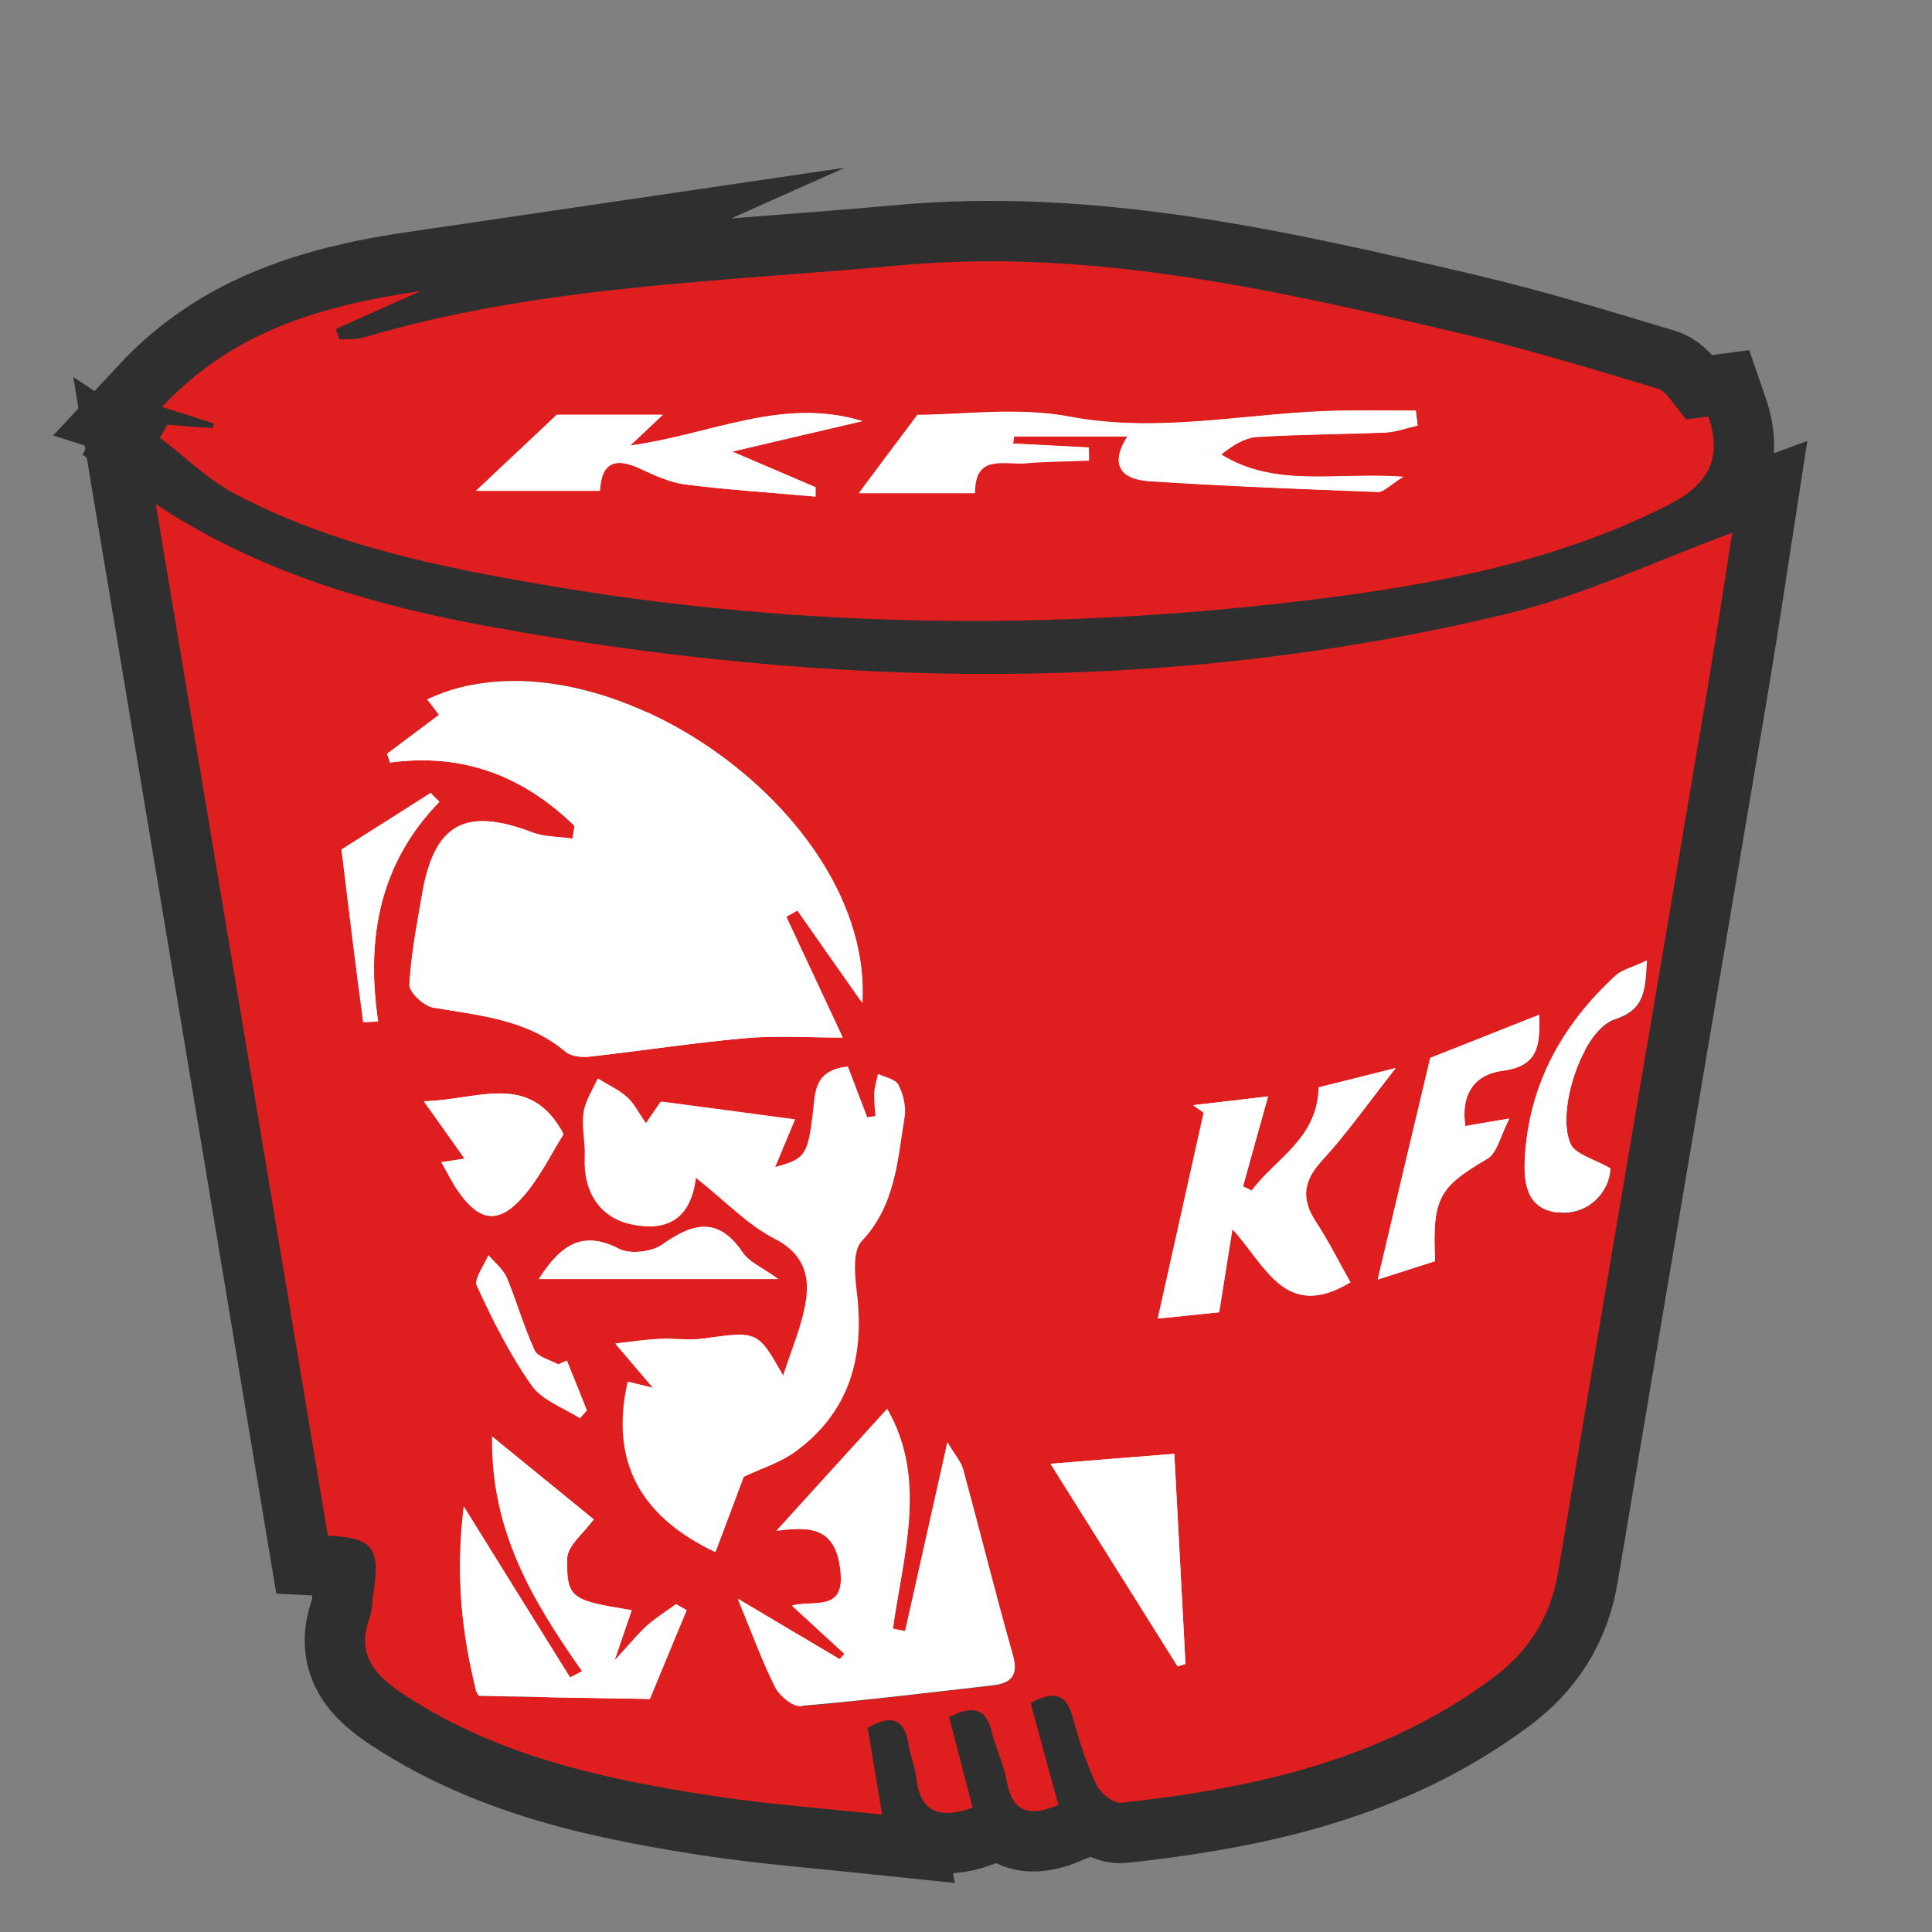 <?xml version="1.0" encoding="utf-8"?>
<!-- Generator: Adobe Illustrator 28.2.0, SVG Export Plug-In . SVG Version: 6.00 Build 0)  -->
<svg version="1.1" id="Layer_1" xmlns="http://www.w3.org/2000/svg" xmlns:xlink="http://www.w3.org/1999/xlink" x="0px" y="0px"
	 viewBox="0 0 64 64" style="enable-background:new 0 0 64 64;" xml:space="preserve">
<rect x="0" y="0" width="64" height="64" fill="#808080" stroke="none"/>
<style type="text/css">
	.st0{fill:#FFFFFF;stroke:#2F2F2F;stroke-width:4;stroke-linecap:round;stroke-miterlimit:10;}
	.st1{fill:#DF1F1F;}
	.st2{fill:#FFFFFF;}
</style>
<g>
	<path class="st0" d="M49.89,20.34c-11.15,2.68-22.37,2.47-33.6,0.43c-3.92-0.71-7.72-1.81-11.13-4.07
		c1.92,11.47,3.81,22.81,5.7,34.17c1.5,0.07,1.76,0.4,1.5,1.97c-0.04,0.24-0.02,0.5-0.11,0.73c-0.47,1.26,0.18,1.94,1.17,2.59
		c3.18,2.08,6.79,2.82,10.45,3.37c1.72,0.25,3.46,0.38,5.35,0.58c-0.19-1.14-0.33-2.02-0.48-2.87c0.81-0.47,1.23-0.29,1.36,0.56
		c0.05,0.36,0.21,0.71,0.25,1.08c0.13,1.17,0.78,1.39,1.87,1c-0.26-1.01-0.53-2.02-0.78-3c0.79-0.4,1.22-0.29,1.41,0.48
		c0.14,0.56,0.4,1.09,0.5,1.65c0.2,1.08,0.79,1.16,1.71,0.78c-0.32-1.18-0.63-2.3-0.92-3.38c0.84-0.45,1.2-0.24,1.4,0.49
		c0.2,0.75,0.44,1.5,0.77,2.2c0.13,0.29,0.57,0.65,0.83,0.62c4.41-0.48,8.67-1.42,12.33-4.15c1.17-0.87,1.89-2,2.14-3.46
		c1.63-9.75,3.3-19.49,4.94-29.23c0.3-1.8,0.58-3.6,0.83-5.23C54.87,18.57,52.45,19.73,49.89,20.34z"/>
	<path class="st0" d="M5.54,14.07c-0.08,0.14-0.16,0.28-0.24,0.43c0.84,0.64,1.6,1.4,2.52,1.88c3.2,1.68,6.71,2.4,10.23,3
		c8.51,1.46,17.07,1.53,25.62,0.46c3.99-0.5,7.94-1.26,11.59-3.11c1.26-0.64,1.83-1.48,1.33-2.93c-0.37,0.05-0.73,0.09-0.73,0.09
		c-0.42-0.47-0.64-0.93-0.96-1.02c-2.19-0.66-4.39-1.33-6.62-1.85C42.21,9.6,36.13,8.21,29.8,8.79c-5.95,0.55-11.96,0.67-17.76,2.39
		c-0.25,0.07-0.53,0.05-0.79,0.07c-0.04-0.12-0.09-0.23-0.13-0.35c0.94-0.42,1.88-0.84,2.82-1.26c-3.2,0.47-6.2,1.29-8.57,3.84
		c0.75,0.24,1.24,0.39,1.72,0.55c-0.02,0.05-0.03,0.1-0.05,0.15C6.54,14.15,6.04,14.11,5.54,14.07z"/>
</g>
<g>
	<g>
		<path class="st1" d="M49.89,20.34c-11.15,2.68-22.37,2.47-33.6,0.43c-3.92-0.71-7.72-1.81-11.13-4.07
			c1.92,11.47,3.81,22.81,5.7,34.17c1.5,0.07,1.76,0.4,1.5,1.97c-0.04,0.24-0.02,0.5-0.11,0.73c-0.47,1.26,0.18,1.94,1.17,2.59
			c3.18,2.08,6.79,2.82,10.45,3.37c1.72,0.25,3.46,0.38,5.35,0.58c-0.19-1.14-0.33-2.02-0.48-2.87c0.81-0.47,1.23-0.29,1.36,0.56
			c0.05,0.36,0.21,0.71,0.25,1.08c0.13,1.17,0.78,1.39,1.87,1c-0.26-1.01-0.53-2.02-0.78-3c0.79-0.4,1.22-0.29,1.41,0.48
			c0.14,0.56,0.4,1.09,0.5,1.65c0.2,1.08,0.79,1.16,1.71,0.78c-0.32-1.18-0.63-2.3-0.92-3.38c0.84-0.45,1.2-0.24,1.4,0.49
			c0.2,0.75,0.44,1.5,0.77,2.2c0.13,0.29,0.57,0.65,0.83,0.62c4.41-0.48,8.67-1.42,12.33-4.15c1.17-0.87,1.89-2,2.14-3.46
			c1.63-9.75,3.3-19.49,4.94-29.23c0.3-1.8,0.58-3.6,0.83-5.23C54.87,18.57,52.45,19.73,49.89,20.34z M12.53,33.84
			c-0.16,0.01-0.33,0.01-0.49,0.02c-0.12-0.9-0.24-1.8-0.35-2.7c-0.12-0.97-0.24-1.93-0.37-3.02c0.98-0.62,1.97-1.25,2.95-1.87
			c0.1,0.1,0.19,0.2,0.29,0.29C12.56,28.61,12.12,31.1,12.53,33.84z M13.57,32.62c0.05-1.01,0.25-2.01,0.42-3
			c0.4-2.33,1.42-2.89,3.64-2.05c0.41,0.16,0.89,0.14,1.34,0.21c0.02-0.14,0.05-0.28,0.07-0.42c-1.68-1.64-3.69-2.43-6.11-2.1
			c-0.03-0.1-0.07-0.2-0.1-0.29c0.56-0.42,1.11-0.84,1.72-1.29c-0.09-0.12-0.24-0.31-0.39-0.51c5.53-2.63,14.78,3.66,14.41,10.05
			c-0.8-1.14-1.48-2.1-2.15-3.06c-0.12,0.07-0.24,0.14-0.37,0.21c0.61,1.31,1.23,2.62,1.87,4c-1.19,0-2.21-0.07-3.22,0.02
			c-1.72,0.15-3.43,0.42-5.15,0.61c-0.27,0.03-0.62,0-0.81-0.16c-1.27-1.07-2.83-1.2-4.37-1.46C14.05,33.33,13.56,32.87,13.57,32.62
			z M17.85,42.37c0.76-1.2,1.49-1.6,2.66-1c0.37,0.19,1.09,0.1,1.44-0.15c1.03-0.73,1.85-0.91,2.66,0.28
			c0.21,0.31,0.63,0.48,1.17,0.87C23.03,42.37,20.52,42.37,17.85,42.37z M19.44,46.72c-0.08,0.09-0.15,0.17-0.23,0.26
			c-0.55-0.35-1.26-0.59-1.6-1.09c-0.72-1.02-1.28-2.16-1.81-3.29c-0.11-0.23,0.24-0.68,0.38-1.02c0.21,0.25,0.49,0.46,0.61,0.75
			c0.33,0.79,0.56,1.63,0.92,2.4c0.11,0.23,0.52,0.32,0.79,0.47c0.09-0.04,0.19-0.08,0.28-0.13C19,45.62,19.22,46.17,19.44,46.72z
			 M14.62,38.5c0.29-0.04,0.5-0.08,0.77-0.12c-0.46-0.65-0.87-1.22-1.35-1.9c1.78-0.03,3.51-1.02,4.63,1.09
			c-0.39,0.62-0.78,1.43-1.35,2.08c-0.81,0.92-1.45,0.82-2.16-0.21C14.98,39.18,14.84,38.88,14.62,38.5z M21.53,56.28
			c-1.88-0.03-3.76-0.06-5.63-0.1c-0.05,0-0.11-0.12-0.13-0.2c-0.47-1.89-0.68-3.8-0.4-6.07c1.3,2.1,2.41,3.88,3.52,5.66
			c0.13-0.07,0.27-0.14,0.4-0.21c-1.6-2.27-3.02-4.61-2.98-7.77c1.35,1.1,2.47,2.01,3.36,2.74c-0.33,0.46-0.87,0.87-0.88,1.3
			c-0.02,1.32,0.14,1.39,2.14,1.71c-0.16,0.45-0.31,0.9-0.57,1.67c0.52-0.56,0.78-0.89,1.09-1.17c0.29-0.26,0.63-0.47,0.95-0.7
			c0.12,0.07,0.23,0.13,0.35,0.2C22.34,54.32,21.93,55.3,21.53,56.28z M23.68,51.41c-2.48-1.18-3.48-3.01-2.89-5.63
			c0.12,0.03,0.31,0.08,0.85,0.21c-0.51-0.6-0.81-0.95-1.26-1.48c0.55-0.06,0.99-0.13,1.43-0.15c0.49-0.02,0.99,0.06,1.46-0.01
			c1.8-0.25,1.8-0.27,2.66,1.25c0.29-0.91,0.65-1.71,0.77-2.55c0.12-0.82-0.1-1.53-1.03-2.01c-0.92-0.47-1.66-1.27-2.64-2.04
			c-0.18,1.44-0.99,1.78-2.07,1.57c-1.09-0.21-1.65-1.09-1.59-2.25c0.02-0.49-0.11-0.99-0.04-1.46c0.05-0.39,0.3-0.75,0.46-1.12
			c0.32,0.2,0.67,0.35,0.94,0.6c0.23,0.21,0.38,0.51,0.65,0.89c0.2-0.29,0.33-0.49,0.5-0.73c1.36,0.18,2.8,0.37,4.43,0.59
			c-0.29,0.69-0.47,1.12-0.66,1.58c1.01-0.27,1.1-0.39,1.27-1.75c0.09-0.68,0-1.46,1.14-1.58c0.2,0.53,0.42,1.1,0.64,1.68
			c0.1-0.01,0.2-0.03,0.3-0.04c-0.02-0.26-0.05-0.51-0.04-0.77c0.01-0.21,0.08-0.42,0.12-0.62c0.23,0.11,0.56,0.17,0.65,0.35
			c0.16,0.32,0.27,0.72,0.21,1.06c-0.23,1.44-0.3,2.92-1.42,4.12c-0.32,0.34-0.22,1.16-0.16,1.75c0.25,2.12-0.27,3.92-2.03,5.22
			c-0.52,0.38-1.17,0.58-1.75,0.85C24.34,49.65,24.03,50.47,23.68,51.41z M32.88,55.84c-2.12,0.24-4.23,0.5-6.35,0.68
			c-0.27,0.02-0.7-0.33-0.85-0.62c-0.42-0.83-0.74-1.72-1.24-2.93c1.3,0.77,2.33,1.38,3.37,2c0.05-0.06,0.11-0.12,0.16-0.18
			c-0.54-0.49-1.07-0.99-1.74-1.6c0.77-0.18,1.75,0.2,1.61-1.13c-0.15-1.55-1.1-1.47-2.12-1.35c1.19-1.31,2.37-2.61,3.66-4.03
			c1.34,2.32,0.54,4.82,0.19,7.28c0.14,0.03,0.28,0.05,0.41,0.08c0.45-2.03,0.91-4.05,1.4-6.25c0.22,0.38,0.45,0.62,0.52,0.9
			c0.56,2.05,1.07,4.12,1.64,6.17C33.73,55.52,33.49,55.78,32.88,55.84z M39.01,55.2c-1.35-2.16-2.7-4.31-4.21-6.71
			c1.46-0.12,2.68-0.21,4.1-0.33c0.13,2.4,0.25,4.68,0.37,6.96C39.18,55.15,39.09,55.18,39.01,55.2z M40.83,40.71
			c-0.13,0.83-0.27,1.66-0.44,2.76c-0.59,0.06-1.42,0.15-2.03,0.21c0.52-2.34,1.02-4.58,1.52-6.82c-0.12-0.08-0.24-0.16-0.35-0.25
			c0.82-0.1,1.64-0.19,2.48-0.29c-0.3,1.07-0.57,2.02-0.83,2.98c0.1,0.05,0.2,0.09,0.29,0.14c0.79-1.07,2.18-1.71,2.22-3.42
			c0.73-0.18,1.51-0.38,2.55-0.64c-0.92,1.17-1.62,2.16-2.43,3.05c-0.63,0.68-0.72,1.28-0.21,2.05c0.42,0.64,0.76,1.33,1.14,2
			C42.61,43.76,41.97,41.97,40.83,40.71z M48.54,37.31c0.38-0.07,0.76-0.13,1.46-0.25c-0.3,0.56-0.4,1.13-0.73,1.33
			c-1.6,0.94-1.83,1.29-1.73,3.39c-0.59,0.19-1.12,0.36-1.9,0.61c0.58-2.47,1.12-4.73,1.74-7.34c0.87-0.35,2.18-0.87,3.61-1.43
			c0.03,0.98-0.01,1.69-1.19,1.85C48.88,35.58,48.38,36.2,48.54,37.31z M53.49,33.78c-1.07,0.35-1.96,3.04-1.46,4.12
			c0.16,0.35,0.77,0.49,1.32,0.81c-0.02,0.73-0.67,1.51-1.61,1.47c-1.13-0.05-1.27-0.91-1.23-1.76c0.12-2.45,1.22-4.45,3-6.09
			c0.22-0.2,0.55-0.27,1.05-0.5C54.5,32.86,54.48,33.45,53.49,33.78z"/>
		<path class="st1" d="M5.54,14.07c-0.08,0.14-0.16,0.28-0.24,0.43c0.84,0.64,1.6,1.4,2.52,1.88c3.2,1.68,6.71,2.4,10.23,3
			c8.51,1.46,17.07,1.53,25.62,0.46c3.99-0.5,7.94-1.26,11.59-3.11c1.26-0.64,1.83-1.48,1.33-2.93c-0.37,0.05-0.73,0.09-0.73,0.09
			c-0.42-0.47-0.64-0.93-0.96-1.02c-2.19-0.66-4.39-1.33-6.62-1.85C42.21,9.6,36.13,8.21,29.8,8.79
			c-5.95,0.55-11.96,0.67-17.76,2.39c-0.25,0.07-0.53,0.05-0.79,0.07c-0.04-0.12-0.09-0.23-0.13-0.35c0.94-0.42,1.88-0.84,2.82-1.26
			c-3.2,0.47-6.2,1.29-8.57,3.84c0.75,0.24,1.24,0.39,1.72,0.55c-0.02,0.05-0.03,0.1-0.05,0.15C6.54,14.15,6.04,14.11,5.54,14.07z
			 M30.39,13.75c1.46,0,3.31-0.27,5.05,0.06c3.07,0.58,6.04-0.17,9.05-0.2c0.8-0.01,1.61,0,2.41,0c0.02,0.16,0.04,0.32,0.06,0.49
			c-0.35,0.08-0.7,0.21-1.05,0.23c-1.43,0.06-2.86,0.06-4.29,0.15c-0.4,0.03-0.79,0.28-1.17,0.58c1.81,1.12,3.79,0.58,6.03,0.74
			c-0.45,0.28-0.65,0.51-0.84,0.5c-2.53-0.1-5.06-0.19-7.59-0.36c-0.76-0.05-1.37-0.42-0.7-1.48c-1.36,0-2.56,0-3.76,0
			c-0.01,0.08-0.02,0.16-0.03,0.24c0.84,0.04,1.67,0.09,2.51,0.13c0,0.14,0,0.28,0,0.43c-0.7,0.03-1.4,0.03-2.1,0.09
			c-0.71,0.06-1.68-0.32-1.68,0.99c-1.24,0-2.45,0-3.84,0C29.11,15.45,29.66,14.71,30.39,13.75z M18.45,13.74c0.81,0,2.07,0,3.51,0
			c-0.34,0.32-0.57,0.54-1.08,1.02c2.72-0.37,5.03-1.62,7.69-0.81c-1.39,0.33-2.65,0.62-4.31,1.01c1.13,0.48,1.94,0.83,2.76,1.18
			c0,0.1,0,0.2,0,0.31c-1.43-0.13-2.87-0.22-4.3-0.4c-0.51-0.07-1.02-0.3-1.5-0.52c-0.81-0.38-1.3-0.23-1.34,0.73
			c-1.44,0-2.82,0-4.09,0C16.56,15.52,17.38,14.75,18.45,13.74z"/>
	</g>
	<g>
		<path class="st2" d="M18.73,34.84c0.19,0.16,0.54,0.19,0.81,0.16c1.72-0.19,3.43-0.46,5.15-0.61c1.01-0.09,2.04-0.02,3.22-0.02
			c-0.65-1.38-1.26-2.69-1.87-4c0.12-0.07,0.24-0.14,0.37-0.21c0.67,0.96,1.34,1.91,2.15,3.06c0.37-6.39-8.87-12.68-14.41-10.05
			c0.16,0.2,0.3,0.39,0.39,0.51c-0.61,0.46-1.16,0.87-1.72,1.29c0.03,0.1,0.07,0.2,0.1,0.29c2.43-0.33,4.43,0.46,6.11,2.1
			c-0.02,0.14-0.05,0.28-0.07,0.42c-0.45-0.06-0.93-0.05-1.34-0.21c-2.22-0.84-3.24-0.28-3.64,2.05c-0.17,1-0.37,2-0.42,3
			c-0.01,0.25,0.48,0.71,0.79,0.76C15.9,33.64,17.46,33.77,18.73,34.84z"/>
		<path class="st2" d="M26.36,48.08c1.77-1.3,2.28-3.1,2.03-5.22c-0.07-0.58-0.16-1.41,0.16-1.75c1.12-1.19,1.18-2.67,1.42-4.12
			c0.05-0.34-0.05-0.75-0.21-1.06c-0.09-0.18-0.43-0.24-0.65-0.35c-0.04,0.21-0.11,0.41-0.12,0.62c-0.01,0.25,0.02,0.51,0.04,0.77
			c-0.1,0.01-0.2,0.03-0.3,0.04c-0.22-0.57-0.44-1.15-0.64-1.68c-1.14,0.12-1.06,0.9-1.14,1.58c-0.17,1.35-0.26,1.48-1.27,1.75
			c0.19-0.46,0.37-0.88,0.66-1.58c-1.62-0.22-3.06-0.41-4.43-0.59c-0.17,0.25-0.3,0.44-0.5,0.73c-0.27-0.38-0.41-0.69-0.65-0.89
			c-0.27-0.24-0.63-0.4-0.94-0.6c-0.16,0.37-0.41,0.73-0.46,1.12c-0.07,0.48,0.06,0.98,0.04,1.46c-0.06,1.16,0.51,2.04,1.59,2.25
			c1.08,0.21,1.89-0.12,2.07-1.57c0.97,0.77,1.72,1.57,2.64,2.04c0.92,0.48,1.14,1.18,1.03,2.01c-0.12,0.84-0.49,1.64-0.77,2.55
			c-0.86-1.52-0.86-1.5-2.66-1.25c-0.48,0.07-0.98-0.02-1.46,0.01c-0.44,0.02-0.88,0.09-1.43,0.15c0.45,0.53,0.75,0.88,1.26,1.48
			c-0.54-0.13-0.73-0.18-0.85-0.21c-0.59,2.62,0.4,4.45,2.89,5.63c0.35-0.94,0.66-1.76,0.93-2.48
			C25.18,48.65,25.84,48.46,26.36,48.08z"/>
		<path class="st2" d="M31.91,48.68c-0.08-0.28-0.3-0.52-0.52-0.9c-0.49,2.2-0.95,4.22-1.4,6.25c-0.14-0.03-0.28-0.05-0.41-0.08
			c0.35-2.47,1.15-4.97-0.19-7.28c-1.29,1.42-2.47,2.72-3.66,4.03c1.03-0.12,1.97-0.21,2.12,1.35c0.13,1.34-0.84,0.95-1.61,1.13
			c0.67,0.62,1.21,1.11,1.74,1.6c-0.05,0.06-0.11,0.12-0.16,0.18c-1.04-0.61-2.07-1.23-3.37-2c0.5,1.21,0.81,2.1,1.24,2.93
			c0.15,0.29,0.58,0.64,0.85,0.62c2.12-0.18,4.23-0.44,6.35-0.68c0.61-0.07,0.85-0.33,0.67-0.99C32.98,52.8,32.47,50.74,31.91,48.68
			z"/>
		<path class="st2" d="M21.44,53.84c-0.31,0.28-0.57,0.61-1.09,1.17c0.27-0.77,0.42-1.22,0.57-1.67c-2-0.33-2.16-0.39-2.14-1.71
			c0.01-0.42,0.55-0.84,0.88-1.3c-0.9-0.73-2.02-1.64-3.36-2.74c-0.05,3.16,1.38,5.49,2.98,7.77c-0.13,0.07-0.27,0.14-0.4,0.21
			c-1.11-1.78-2.21-3.56-3.52-5.66c-0.28,2.27-0.06,4.17,0.4,6.07c0.02,0.07,0.08,0.2,0.13,0.2c1.88,0.04,3.75,0.07,5.63,0.1
			c0.41-0.98,0.82-1.96,1.22-2.94c-0.12-0.07-0.23-0.13-0.35-0.2C22.08,53.37,21.74,53.58,21.44,53.84z"/>
		<path class="st2" d="M43.8,38.43c0.82-0.88,1.51-1.88,2.43-3.05c-1.05,0.26-1.82,0.46-2.55,0.64c-0.04,1.71-1.43,2.35-2.22,3.42
			c-0.1-0.05-0.2-0.09-0.29-0.14c0.27-0.96,0.54-1.91,0.83-2.98c-0.83,0.1-1.65,0.2-2.48,0.29c0.12,0.08,0.24,0.16,0.35,0.25
			c-0.5,2.24-1,4.48-1.52,6.82c0.62-0.06,1.44-0.15,2.03-0.21c0.18-1.1,0.31-1.93,0.44-2.76c1.13,1.26,1.77,3.05,3.89,1.77
			c-0.38-0.67-0.72-1.36-1.14-2C43.08,39.71,43.17,39.11,43.8,38.43z"/>
		<path class="st2" d="M49.8,35.46c1.17-0.15,1.21-0.87,1.19-1.85c-1.42,0.57-2.73,1.09-3.61,1.43c-0.62,2.61-1.16,4.87-1.74,7.34
			c0.77-0.25,1.31-0.42,1.9-0.61c-0.1-2.1,0.13-2.45,1.73-3.39c0.33-0.19,0.44-0.77,0.73-1.33c-0.71,0.12-1.08,0.18-1.46,0.25
			C48.38,36.2,48.88,35.58,49.8,35.46z"/>
		<path class="st2" d="M34.8,48.49c1.5,2.4,2.86,4.56,4.21,6.71c0.09-0.03,0.17-0.05,0.26-0.08c-0.12-2.28-0.24-4.57-0.37-6.96
			C37.47,48.27,36.25,48.37,34.8,48.49z"/>
		<path class="st2" d="M53.51,32.32c-1.78,1.64-2.88,3.64-3,6.09c-0.04,0.85,0.1,1.71,1.23,1.76c0.94,0.04,1.59-0.73,1.61-1.47
			c-0.56-0.32-1.16-0.46-1.32-0.81c-0.5-1.08,0.39-3.77,1.46-4.12c0.99-0.33,1.01-0.92,1.07-1.96
			C54.06,32.05,53.72,32.12,53.51,32.32z"/>
		<path class="st2" d="M17.32,39.65c0.57-0.65,0.95-1.46,1.35-2.08c-1.12-2.11-2.85-1.12-4.63-1.09c0.49,0.68,0.89,1.26,1.35,1.9
			c-0.27,0.04-0.49,0.08-0.77,0.12c0.22,0.38,0.36,0.67,0.55,0.94C15.87,40.47,16.51,40.57,17.32,39.65z"/>
		<path class="st2" d="M24.61,41.5c-0.8-1.19-1.63-1.01-2.66-0.28c-0.35,0.25-1.07,0.34-1.44,0.15c-1.17-0.6-1.9-0.19-2.66,1
			c2.66,0,5.18,0,7.93,0C25.24,41.98,24.82,41.81,24.61,41.5z"/>
		<path class="st2" d="M14.55,26.56c-0.1-0.1-0.19-0.2-0.29-0.29c-0.99,0.63-1.98,1.26-2.95,1.87c0.13,1.08,0.25,2.05,0.37,3.02
			c0.11,0.9,0.23,1.8,0.35,2.7c0.16-0.01,0.33-0.01,0.49-0.02C12.12,31.1,12.56,28.61,14.55,26.56z"/>
		<path class="st2" d="M17.71,44.73c-0.36-0.78-0.59-1.61-0.92-2.4c-0.12-0.28-0.4-0.5-0.61-0.75c-0.14,0.35-0.49,0.79-0.38,1.02
			c0.52,1.14,1.09,2.27,1.81,3.29c0.35,0.49,1.06,0.73,1.6,1.09c0.08-0.09,0.15-0.17,0.23-0.26c-0.22-0.55-0.44-1.1-0.67-1.65
			c-0.09,0.04-0.19,0.08-0.28,0.13C18.22,45.04,17.81,44.96,17.71,44.73z"/>
		<path class="st2" d="M36.07,14.82c-0.84-0.04-1.67-0.09-2.51-0.13c0.01-0.08,0.02-0.16,0.03-0.24c1.2,0,2.4,0,3.76,0
			c-0.68,1.06-0.06,1.43,0.7,1.48c2.53,0.17,5.06,0.27,7.59,0.36c0.19,0.01,0.39-0.22,0.84-0.5c-2.24-0.16-4.23,0.38-6.03-0.74
			c0.38-0.3,0.77-0.55,1.17-0.58c1.43-0.09,2.86-0.09,4.29-0.15c0.35-0.02,0.7-0.15,1.05-0.23c-0.02-0.16-0.04-0.32-0.06-0.49
			c-0.8,0-1.61-0.01-2.41,0c-3.01,0.03-5.98,0.78-9.05,0.2c-1.74-0.33-3.59-0.06-5.05-0.06c-0.72,0.97-1.28,1.71-1.93,2.58
			c1.39,0,2.61,0,3.84,0c0-1.32,0.97-0.94,1.68-0.99c0.7-0.06,1.4-0.06,2.1-0.09C36.08,15.1,36.07,14.96,36.07,14.82z"/>
		<path class="st2" d="M21.21,15.53c0.48,0.22,0.99,0.46,1.5,0.52c1.43,0.18,2.87,0.27,4.3,0.4c0-0.1,0-0.2,0-0.31
			c-0.81-0.35-1.63-0.7-2.76-1.18c1.66-0.39,2.92-0.69,4.31-1.01c-2.65-0.81-4.97,0.43-7.69,0.81c0.5-0.48,0.74-0.7,1.08-1.02
			c-1.44,0-2.7,0-3.51,0c-1.07,1.01-1.89,1.78-2.68,2.52c1.27,0,2.66,0,4.09,0C19.91,15.29,20.4,15.14,21.21,15.53z"/>
	</g>
</g>
</svg>

